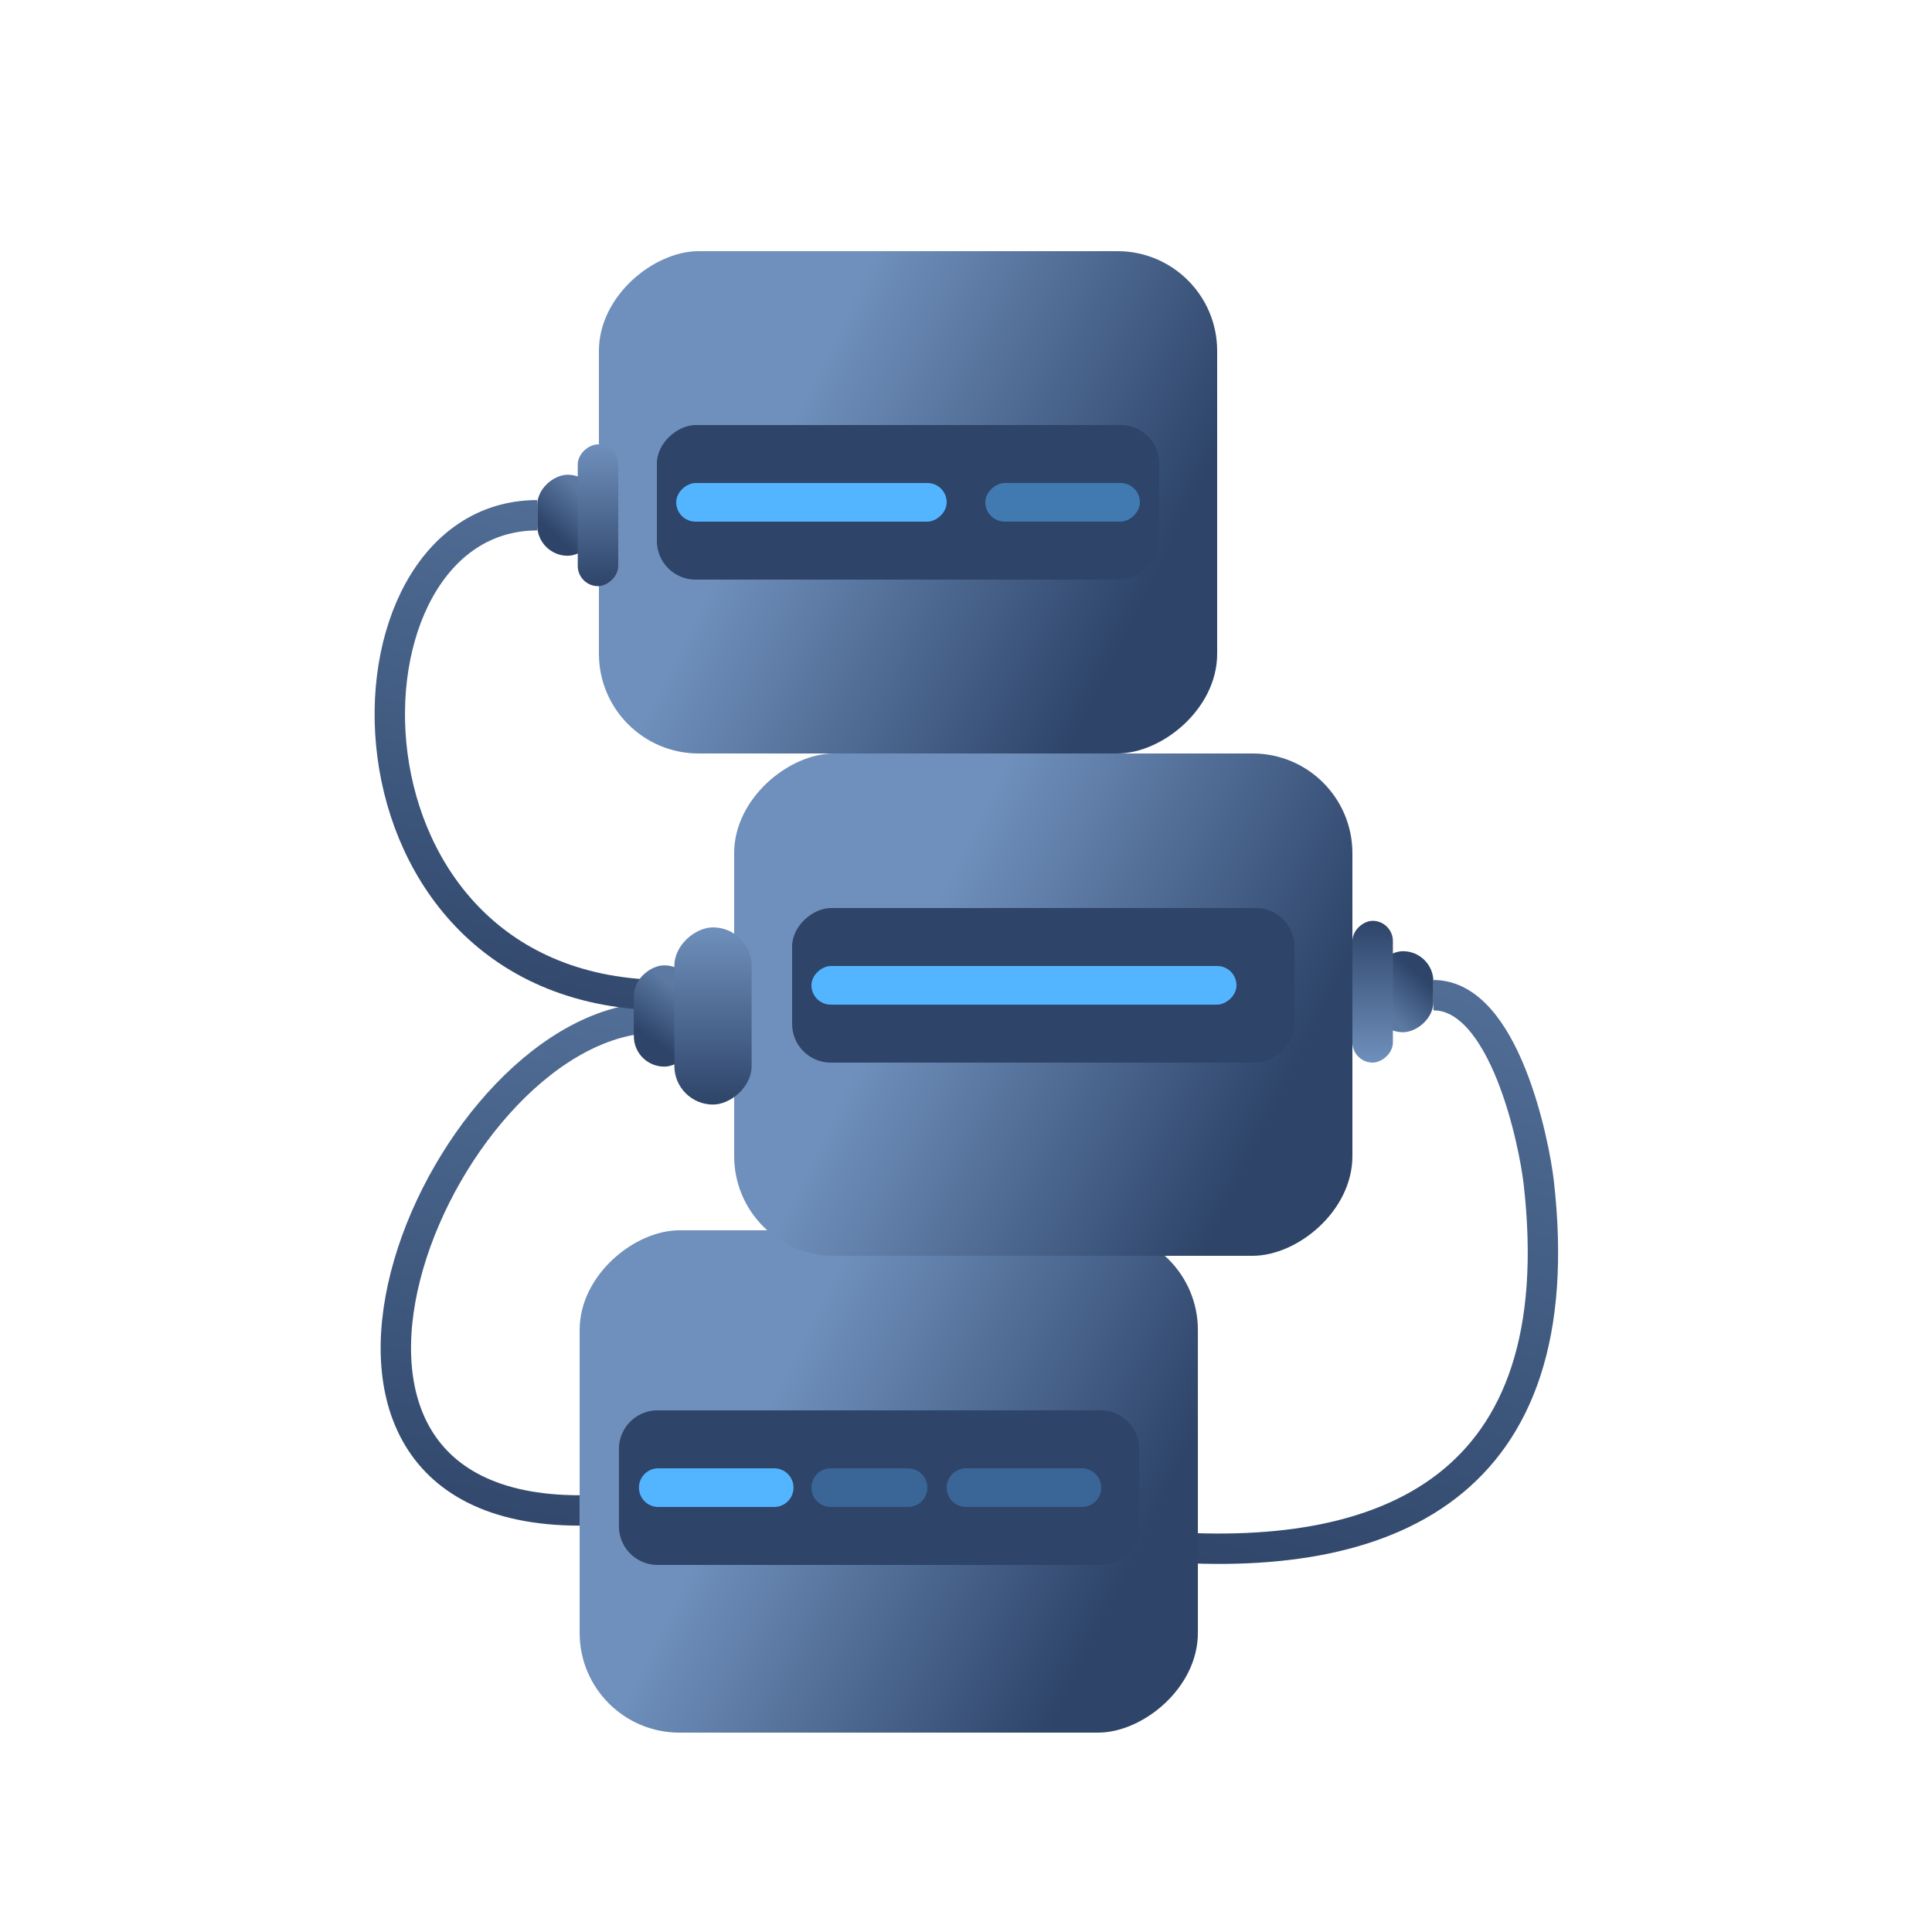 <svg width="50" height="50" xmlns="http://www.w3.org/2000/svg"><defs><linearGradient x1="63.228%" y1="-23.583%" x2="24.916%" y2="142.519%" id="a"><stop stop-color="#56749D" offset="0%"/><stop stop-color="#25395B" offset="100%"/></linearGradient><linearGradient x1="63.009%" y1="9.117%" x2="38.277%" y2="70.654%" id="b"><stop stop-color="#2E4469" offset="0%"/><stop stop-color="#6F90BC" offset="100%"/></linearGradient><linearGradient x1="20.279%" y1="28.715%" x2="77.708%" y2="66.909%" id="c"><stop stop-color="#5B79A2" offset="0%"/><stop stop-color="#2E4469" offset="100%"/></linearGradient><linearGradient x1="0%" y1="50%" x2="100%" y2="50%" id="d"><stop stop-color="#6F90BC" offset="0%"/><stop stop-color="#2E4469" offset="100%"/></linearGradient><linearGradient x1="57.404%" y1="-23.583%" x2="35.959%" y2="142.519%" id="e"><stop stop-color="#56749D" offset="0%"/><stop stop-color="#25395B" offset="100%"/></linearGradient><linearGradient x1="58.782%" y1="-23.583%" x2="33.347%" y2="142.519%" id="f"><stop stop-color="#56749D" offset="0%"/><stop stop-color="#25395B" offset="100%"/></linearGradient><linearGradient x1="20.279%" y1="36.377%" x2="77.708%" y2="60.822%" id="g"><stop stop-color="#5B79A2" offset="0%"/><stop stop-color="#2E4469" offset="100%"/></linearGradient><linearGradient x1="0%" y1="50%" x2="100%" y2="50%" id="h"><stop stop-color="#6F90BC" offset="0%"/><stop stop-color="#2E4469" offset="100%"/></linearGradient></defs><g transform="translate(9.5 6)" fill="none" fill-rule="evenodd"><path d="M27.597 19.755c1.847 0 2.611 3.846 2.725 4.843.903 7.907-3.921 9.94-10.038 9.402" stroke="url(#a)" stroke-width=".786"/><rect fill="url(#b)" transform="rotate(90 13.5 32.34)" x="7" y="24.339" width="13" height="16" rx="2.58"/><rect fill="url(#b)" transform="rotate(90 17.5 20)" x="11" y="12" width="13" height="16" rx="2.58"/><rect fill="url(#b)" transform="rotate(90 14 7)" x="7.5" y="-1" width="13" height="16" rx="2.58"/><g transform="translate(7 4.5)"><rect fill="#2E4469" transform="rotate(90 7 2.5)" x="5" y="-4" width="4" height="13" rx="1"/><rect fill="#53B5FF" transform="rotate(90 4.5 2.5)" x="4" y="-1" width="1" height="7" rx=".5"/><rect fill="#53B5FF" opacity=".481" transform="rotate(90 11 2.5)" x="10.5" y=".5" width="1" height="4" rx=".5"/></g><g transform="translate(10.5 17)"><rect fill="#2E4469" transform="rotate(90 7 2.5)" x="5" y="-4" width="4" height="13" rx="1"/><rect fill="#53B5FF" transform="rotate(90 6.5 2.5)" x="6" y="-3" width="1" height="11" rx=".5"/></g><path d="M19.982 31.5v2a1 1 0 01-1 1H7.518a1 1 0 01-1-1v-2a1 1 0 011-1h11.464a1 1 0 011 1z" fill="#2E4469"/><path d="M11.036 32.5a.5.5 0 01-.5.5h-3a.5.5 0 010-1h3a.5.5 0 01.5.5z" fill="#53B5FF"/><path d="M14.5 32.5a.5.5 0 01-.5.5h-2a.5.5 0 010-1h2a.5.5 0 01.5.5zm4.5 0a.5.5 0 01-.5.5h-3a.5.5 0 110-1h3a.5.5 0 01.5.5z" fill="#53B5FF" opacity=".305"/><g transform="rotate(90 .5 6)"><rect fill="url(#c)" x=".786" y=".524" width="2.097" height="1.572" rx=".786"/><rect fill="url(#d)" width="3.669" height="1.048" rx=".524"/></g><g transform="rotate(-90 23.5 -2)"><rect fill="url(#c)" x=".786" y=".524" width="2.097" height="1.572" rx=".786"/><rect fill="url(#d)" width="3.669" height="1.048" rx=".524"/></g><path d="M7.504 13.335C2 13.335-3.457 26.09 5.5 26.09" stroke="url(#e)" stroke-width=".786" transform="translate(0 7)"/><path d="M4.403.335c-5.503 0-5.604 12.42 3.353 12.42" stroke="url(#f)" stroke-width=".786" transform="translate(0 7)"/><g transform="rotate(90 -4 14)"><rect fill="url(#g)" x=".983" y="1.524" width="2.621" height="1.572" rx=".786"/><rect fill="url(#h)" y=".048" width="4.586" height="2" rx="1"/></g></g></svg>